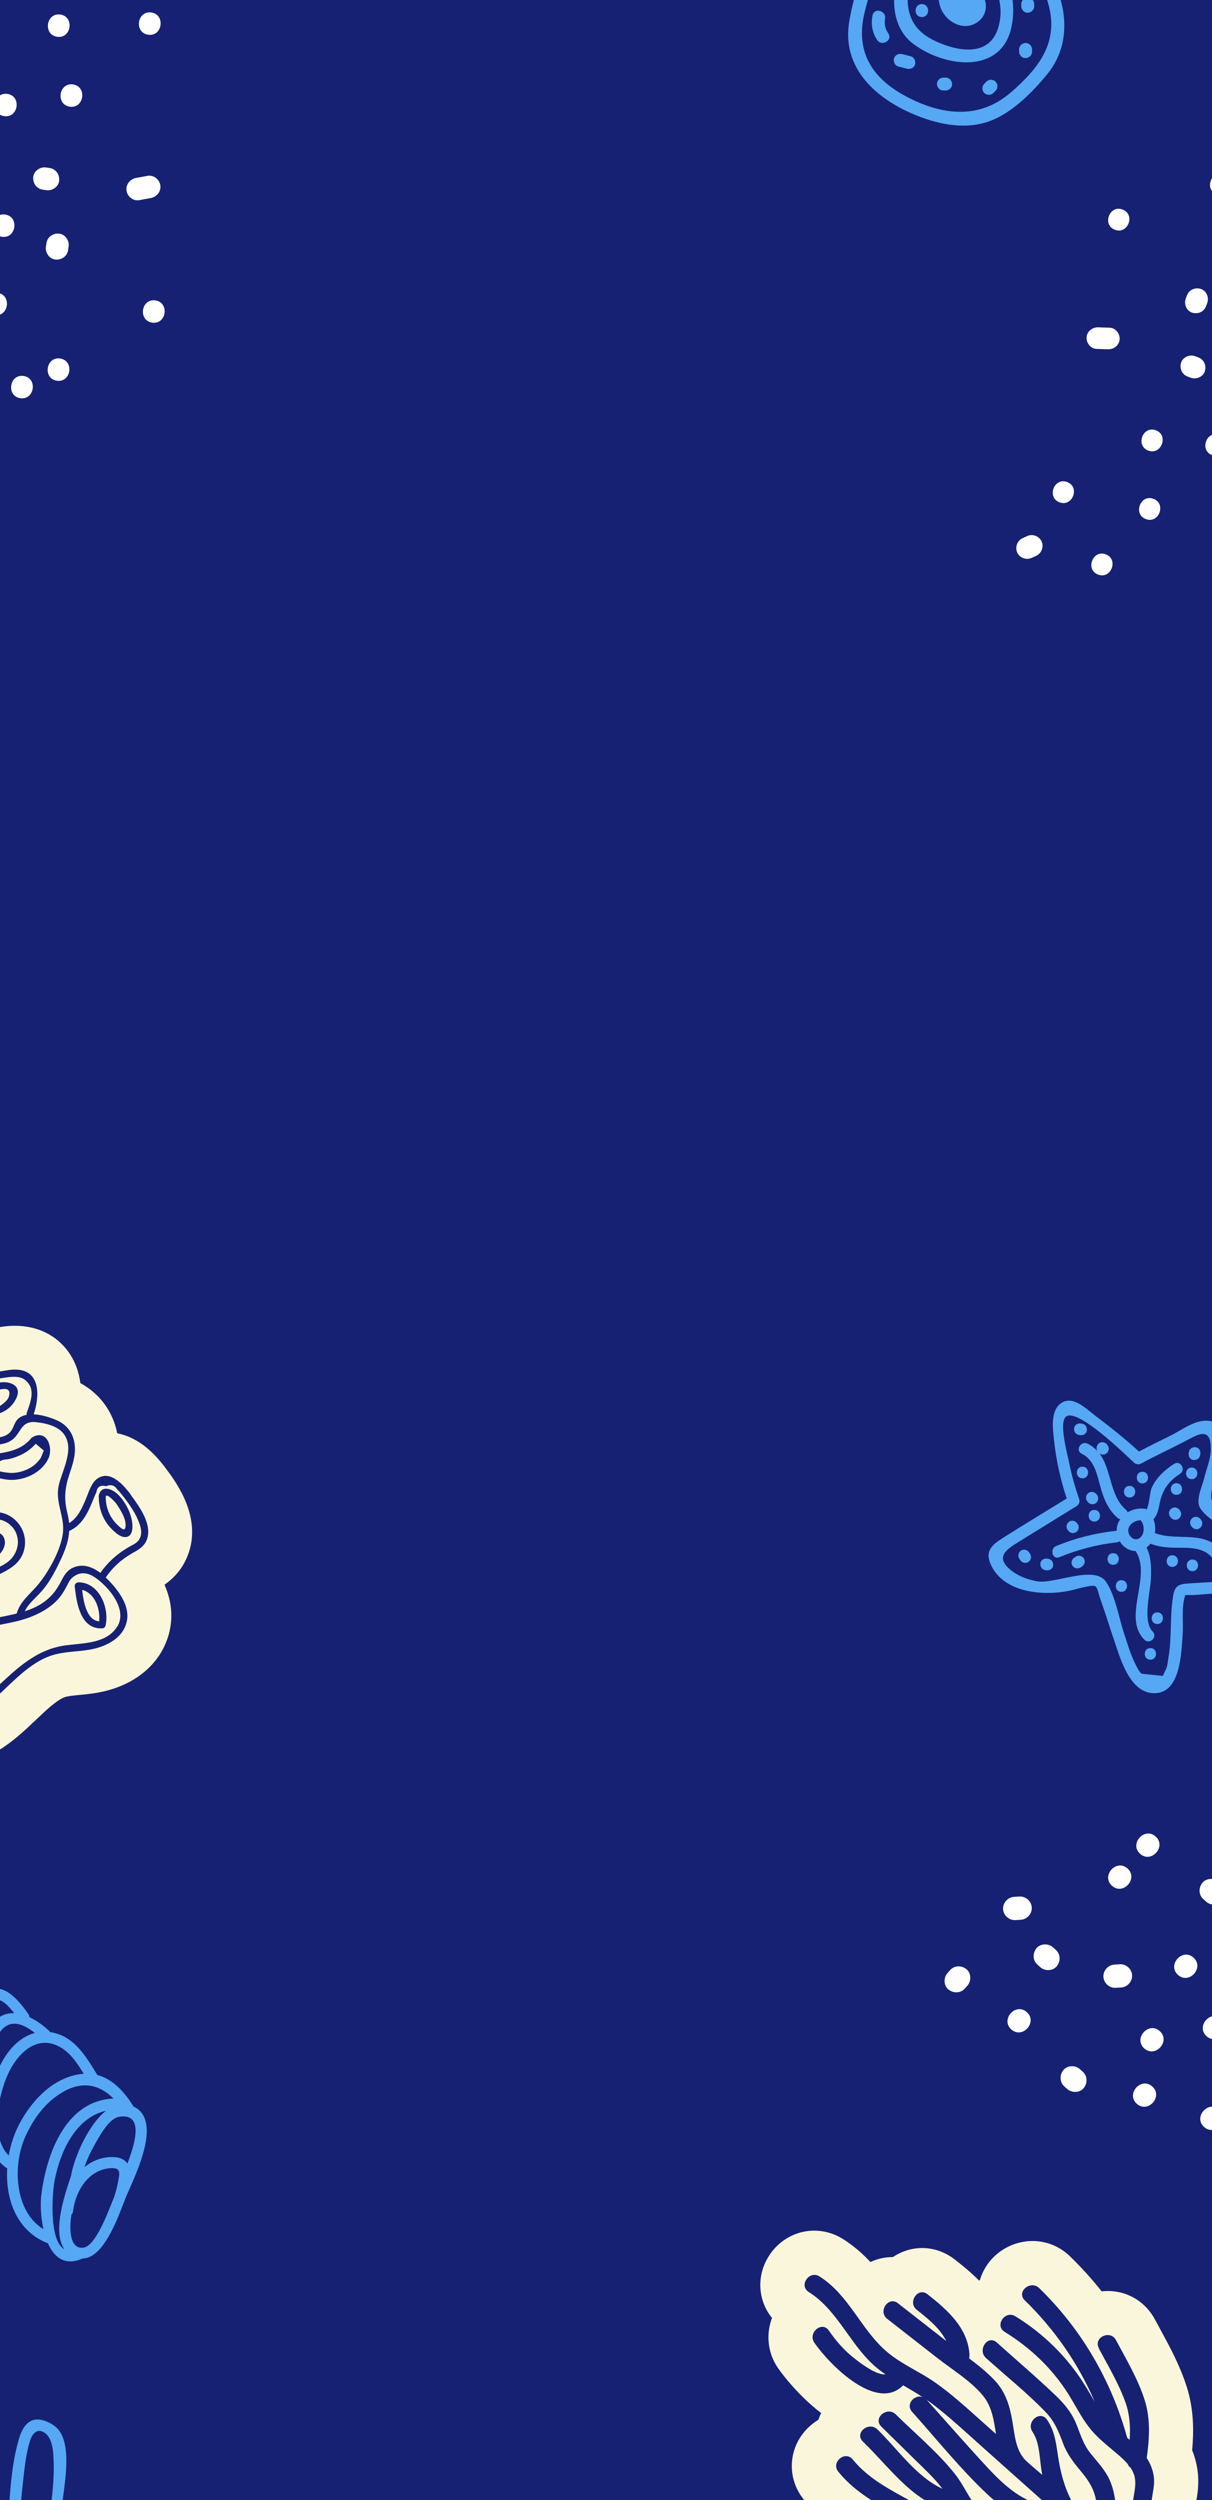 <?xml version="1.0" encoding="UTF-8"?>
<svg id="Layer_1" data-name="Layer 1" xmlns="http://www.w3.org/2000/svg" viewBox="0 0 320 660">
  <defs>
    <style>
      .cls-1 {
        fill: #162173;
      }

      .cls-2 {
        fill: #56a8f4;
      }

      .cls-3 {
        fill: #faf6db;
      }

      .cls-4 {
        fill: #fff;
      }
    </style>
  </defs>
  <rect class="cls-1" x="-248" y="-19" width="818" height="695"/>
  <g>
    <path class="cls-4" d="M318.42,80.85l.33-.89c.52-1.4-.21-3.21-1.68-3.68-1.48-.48-3.12.18-3.68,1.68l-.33.89c-.52,1.4.21,3.21,1.68,3.68,1.48.48,3.12-.18,3.68-1.68h0Z"/>
    <path class="cls-4" d="M320.04,120.15c3.45,1.29,5.46-4.07,2-5.36s-5.46,4.07-2,5.36h0Z"/>
    <path class="cls-4" d="M313.53,99.39l.89.33c1.4.52,3.21-.21,3.68-1.68.48-1.48-.18-3.12-1.68-3.68l-.89-.33c-1.4-.52-3.21.21-3.68,1.68-.48,1.48.18,3.12,1.68,3.68h0Z"/>
    <path class="cls-4" d="M321.28,51.36c3.45,1.29,5.46-4.07,2-5.36s-5.46,4.07-2,5.36h0Z"/>
    <path class="cls-4" d="M294.38,60.67c3.45,1.29,5.46-4.07,2-5.36-3.45-1.29-5.46,4.07-2,5.36h0Z"/>
    <path class="cls-4" d="M289.49,92.11l3.02.1c1.54.05,2.96-1,3.1-2.6.13-1.48-1.05-3.05-2.6-3.1-1.01-.03-2.01-.07-3.02-.1-1.54-.05-2.96,1-3.1,2.6-.13,1.48,1.05,3.05,2.6,3.1h0Z"/>
    <path class="cls-4" d="M303.18,118.95c3.45,1.29,5.46-4.07,2-5.36s-5.46,4.07-2,5.36h0Z"/>
    <path class="cls-4" d="M279.75,132.61c3.45,1.29,5.46-4.07,2-5.36-3.45-1.29-5.46,4.07-2,5.36h0Z"/>
    <path class="cls-4" d="M272.36,147.28c.41-.19.82-.37,1.23-.56,1.41-.64,2.06-2.39,1.42-3.79-.64-1.41-2.38-2.06-3.79-1.42l-1.23.56c-1.41.64-2.06,2.39-1.42,3.79.64,1.41,2.38,2.06,3.79,1.42h0Z"/>
    <path class="cls-4" d="M289.94,151.69c3.45,1.29,5.46-4.07,2-5.36-3.45-1.29-5.46,4.07-2,5.36h0Z"/>
    <path class="cls-4" d="M302.54,137.04c3.45,1.29,5.46-4.07,2-5.36-3.45-1.29-5.46,4.07-2,5.36h0Z"/>
  </g>
  <g>
    <g>
      <path class="cls-3" d="M290.11,619.94c2.5,4.69,5.31,9.35,7.08,14.38,1.12,3.17,1.29,6.47,1.07,9.78-.21-.18-.43-.36-.65-.55-4.12-15-12.05-28.66-23.23-39.52-2.29-2.22-6.13.98-3.82,3.22,7.89,7.67,14.17,16.75,18.47,26.77-.93-1.54-1.81-3.12-2.77-4.65-4.61-7.3-10.82-13.37-18.17-17.9-2.73-1.68-5.57,2.43-2.83,4.12,6.75,4.15,12.56,9.65,16.79,16.39,1.85,2.95,3.4,6.1,5.54,8.86,1.92,2.48,4.39,4.43,6.77,6.44,1.12.95,2.37,1.99,3.39,3.19.14.42.41.75.75.99.53.8.94,1.66,1.12,2.61.59,3.09-1.07,6.14-.43,9.31.65,3.21,2.46,5.36,1.27,8.72-.7,1.97-1.83,3.76-3.12,5.42-3.09-4-2.36-10.21-2.67-14.98-.17-2.68-.58-5.38-1.69-7.85-1.21-2.69-3.25-4.79-5.08-7.06-2.03-2.52-2.69-5.31-3.94-8.22-1.18-2.73-3.11-4.99-5.24-7.03-5.04-4.81-10.37-9.35-15.55-14-2.39-2.14-5.19,2-2.83,4.12,5.21,4.68,10.79,9.15,15.66,14.18,2.43,2.51,3.48,5.11,4.67,8.32,1.06,2.86,2.8,5.1,4.74,7.41,1.99,2.37,3.48,4.67,4,7.78.49,2.9.37,5.84.52,8.76.19,3.74.9,7.42,2.77,10.48-2.56-1.27-4.04-4.93-4.8-7.55-1.06-3.62-1.93-7.17-4.13-10.21-2.29-3.7-3.5-7.81-4.23-12.08-.66-3.87-.81-7.5-3.1-10.82-1.83-2.65-5.63.6-3.82,3.22,2.08,3.02,1.8,7.8,2.57,11.35-1.17-.99-2.34-1.98-3.46-2.98-.31-.27-.62-.55-.92-.82-2.69-2.75-2.9-6.78-3.52-10.39-.68-3.96-1.74-7.59-4.53-10.61-2.04-2.2-4.46-4.13-6.91-5.98.1-.3.14-.63.12-1-.45-7.07-5.88-11.81-11.08-15.91-2.53-1.99-5.35,2.14-2.83,4.12,3.03,2.39,6.12,4.89,7.78,8.23-4.25-3.32-8.5-6.64-12.76-9.97-2.53-1.98-5.35,2.15-2.83,4.12,4.43,3.46,8.86,6.92,13.29,10.38,3.98,3.11,8.89,6.05,12.07,10,2.3,2.85,2.8,6.44,3.36,10.02-1.23-1.1-2.46-2.19-3.69-3.29-3.98-3.55-7.93-7.18-12.3-10.26-4.1-2.89-8.9-4.85-12.75-8.1-6.92-5.85-9.99-14.99-17.86-19.95-2.71-1.71-5.56,2.4-2.83,4.12,8.06,5.07,11.23,14.93,18.77,20.66.48.37.98.72,1.48,1.06-2.45.31-6.8-3.11-8.17-4.18-2.67-2.07-4.87-4.59-6.78-7.37-1.82-2.65-5.63.59-3.82,3.22,3.85,5.61,16.39,18.44,23.44,11.23,1.71,1,3.42,1.99,5.08,3.07-2.1-.67-4.53,1.92-2.72,3.94,6.5,7.24,12.71,15.02,19.8,21.69,5.51,5.18,12.33,8.95,20.04,8.05.68,1.19,1.25,2.49,1.67,3.96.93,3.23,1.69,6.5,3.54,9.25-2.41-1.63-4.55-4.12-5.97-5.71-2.11-2.37-4.32-4.7-7.14-6.21-2.57-1.37-5.39-1.87-8.19-2.55-3-.74-5.57-1.76-7.46-4.33-1.8-2.46-3.02-5.28-4.92-7.68-4.55-5.74-10.46-10.66-15.68-15.8-2.28-2.24-6.11.97-3.82,3.22,3.04,2.99,6.08,5.98,9.12,8.97,2.42,2.38,4.97,4.71,7.01,7.44-6.97-3.21-11.81-10.49-17.18-15.68-2.3-2.21-6.13.99-3.82,3.22,7.64,7.37,13.83,16.97,25.02,18.82.82,1.2,1.75,2.34,2.9,3.3,2.63,2.18,5.91,2.93,9.15,3.68,3.91.91,6.88,2.22,9.7,5.16.49.51.96,1.03,1.42,1.56-1.59-.13-3.23-.11-4.9-.04-6.49.27-10.98-2.1-15.88-6.19-4.63-3.87-9.09-7.43-14.4-10.37-5.67-3.14-11.51-6.06-15.67-11.17-2.03-2.5-5.85.73-3.82,3.22,3.82,4.7,8.87,7.79,14.11,10.67,5.53,3.04,10.51,6.27,15.31,10.37,4.07,3.48,8.38,6.99,13.75,8.1,4.21.88,10.18-.91,14.29.96-1.63.46-2.87,1.49-4.44,2.35-5.74,3.13-13.4-.58-18.36-3.69-6.24-3.91-11.67-8.95-18.17-12.46-2.8-1.51-5.66,2.59-2.83,4.12,7.12,3.85,12.97,9.56,19.99,13.55,5.58,3.17,12.8,5.94,19.25,3.96,2.14-.66,3.93-2.74,6.07-3.11,1.65-.28,3.69.5,5.31.75,4.85.74,9.23-.4,12.6-4.09.17-.19.3-.39.41-.6.2-.12.38-.26.55-.44.15-.11.29-.24.42-.39,3.95-4.48,7.86-10.58,5.76-16.75-.73-2.14-1.54-3.72-1.25-6.05.23-1.82.72-3.56.58-5.42-.15-2-.87-3.82-1.92-5.46.7-5.03,1.03-10.23-.5-15.14-1.76-5.64-4.86-10.79-7.62-15.98-1.51-2.83-6.03-.71-4.52,2.13ZM261.07,651.77c-5.57-5.98-10.94-12.16-16.4-18.24.47.32.93.65,1.39.99,4.61,3.5,8.85,7.48,13.17,11.33,4.3,3.84,8.6,7.68,12.9,11.51,1.62,1.45,3.19,2.79,4.61,4.19-6.25-.65-11.46-5.26-15.67-9.79Z"/>
      <path class="cls-3" d="M311.93,685.77c-1.14,1.66-2.36,3.19-3.57,4.56-.36.41-.75.8-1.16,1.17-.11.13-.23.27-.35.4-5.82,6.38-13.99,9.14-23,7.77-.51-.08-.99-.17-1.44-.27-1.21.76-2.8,1.64-4.76,2.25-8.49,2.61-18.06.93-28.45-4.97-4-2.27-7.44-4.84-10.78-7.33-3.11-2.32-6.04-4.5-8.99-6.1-4.43-2.39-7.15-6.76-7.29-11.68-.02-.88.04-1.76.18-2.62-3.51-2.38-6.99-5.27-10.05-9.03-5-6.15-4.07-14.92,2.12-19.95.55-.44,1.11-.84,1.69-1.19.2-.6.44-1.19.72-1.76-6.7-5.13-11.12-11.48-11.41-11.91-2.75-4.01-3.17-8.95-1.56-13.2-3.68-4.53-4.2-10.98-.87-16.28,4.27-6.8,12.89-8.78,19.63-4.54,2.84,1.79,5.2,3.88,7.22,6.06,1.87-.88,3.89-1.32,5.93-1.31.82-.55,1.7-1.02,2.64-1.4,4.62-1.85,9.74-1.08,13.72,2.05,1.79,1.41,4.11,3.23,6.41,5.56.07-.05.14-.1.21-.15,1.37-4.68,5.14-8.39,9.95-9.75,4.97-1.41,10.15-.1,13.86,3.51,2.98,2.89,5.76,5.98,8.34,9.22.68-.07,1.36-.1,2.06-.08,5.1.17,9.59,2.98,12.01,7.52.48.9.97,1.8,1.46,2.7,2.44,4.48,5.21,9.57,7,15.29,1.81,5.81,1.82,11.59,1.36,16.51.87,2.17,1.39,4.41,1.56,6.71.2,2.72-.18,4.97-.46,6.62-.02.09-.03.19-.05.28.04.12.09.25.13.36.15.42.31.85.46,1.3,3.07,9.03-.13,17.34-4.49,23.68ZM300.42,614.44s0,0,0,0c0,0,0,0,0,0Z"/>
    </g>
    <path class="cls-1" d="M290.11,619.94c2.5,4.69,5.31,9.35,7.08,14.38,1.12,3.17,1.29,6.47,1.07,9.78-.21-.18-.43-.36-.65-.55-4.12-15-12.05-28.66-23.23-39.52-2.29-2.22-6.13.98-3.82,3.22,7.89,7.67,14.17,16.75,18.47,26.77-.93-1.54-1.81-3.12-2.77-4.65-4.61-7.3-10.82-13.37-18.17-17.9-2.73-1.68-5.57,2.43-2.83,4.12,6.75,4.15,12.56,9.65,16.79,16.39,1.85,2.95,3.4,6.1,5.54,8.86,1.92,2.48,4.39,4.43,6.77,6.44,1.12.95,2.37,1.99,3.39,3.19.14.42.41.75.75.99.53.8.94,1.66,1.12,2.61.59,3.09-1.07,6.14-.43,9.31.65,3.21,2.46,5.36,1.27,8.72-.7,1.97-1.83,3.76-3.12,5.42-3.09-4-2.36-10.21-2.67-14.98-.17-2.68-.58-5.38-1.69-7.85-1.21-2.69-3.25-4.79-5.08-7.06-2.03-2.52-2.69-5.31-3.94-8.22-1.18-2.73-3.11-4.99-5.24-7.03-5.04-4.81-10.37-9.35-15.55-14-2.39-2.14-5.19,2-2.83,4.12,5.21,4.68,10.79,9.15,15.66,14.18,2.43,2.51,3.48,5.11,4.67,8.32,1.06,2.86,2.8,5.1,4.74,7.41,1.99,2.37,3.48,4.67,4,7.78.49,2.9.37,5.84.52,8.76.19,3.74.9,7.42,2.77,10.48-2.56-1.27-4.04-4.93-4.8-7.55-1.06-3.62-1.93-7.17-4.13-10.21-2.29-3.7-3.5-7.81-4.23-12.08-.66-3.87-.81-7.5-3.1-10.82-1.83-2.65-5.63.6-3.82,3.22,2.08,3.02,1.8,7.8,2.57,11.35-1.17-.99-2.34-1.98-3.46-2.98-.31-.27-.62-.55-.92-.82-2.69-2.75-2.9-6.78-3.52-10.39-.68-3.96-1.74-7.59-4.53-10.61-2.04-2.2-4.46-4.13-6.91-5.98.1-.3.14-.63.12-1-.45-7.07-5.88-11.81-11.08-15.91-2.53-1.99-5.35,2.14-2.83,4.12,3.03,2.39,6.12,4.89,7.78,8.23-4.25-3.32-8.5-6.64-12.76-9.97-2.53-1.98-5.35,2.15-2.83,4.12,4.43,3.46,8.86,6.92,13.29,10.38,3.98,3.11,8.89,6.05,12.07,10,2.3,2.85,2.8,6.44,3.36,10.02-1.23-1.1-2.46-2.19-3.69-3.29-3.98-3.55-7.93-7.18-12.3-10.26-4.1-2.89-8.9-4.85-12.75-8.1-6.92-5.85-9.99-14.99-17.86-19.95-2.71-1.71-5.56,2.4-2.83,4.12,8.06,5.07,11.23,14.93,18.77,20.66.48.37.98.72,1.48,1.06-2.45.31-6.8-3.11-8.17-4.18-2.67-2.07-4.87-4.59-6.78-7.37-1.82-2.65-5.63.59-3.82,3.22,3.85,5.61,16.39,18.44,23.44,11.23,1.71,1,3.42,1.99,5.08,3.07-2.1-.67-4.53,1.92-2.72,3.94,6.5,7.24,12.71,15.02,19.8,21.69,5.51,5.18,12.33,8.95,20.04,8.05.68,1.19,1.25,2.49,1.67,3.96.93,3.23,1.69,6.5,3.54,9.25-2.41-1.63-4.55-4.12-5.97-5.71-2.11-2.37-4.32-4.7-7.14-6.21-2.57-1.37-5.39-1.87-8.19-2.55-3-.74-5.57-1.76-7.46-4.33-1.8-2.46-3.02-5.28-4.92-7.68-4.55-5.74-10.46-10.66-15.68-15.8-2.28-2.24-6.11.97-3.82,3.22,3.04,2.99,6.08,5.98,9.12,8.97,2.42,2.38,4.97,4.71,7.01,7.44-6.97-3.21-11.81-10.49-17.18-15.68-2.3-2.21-6.13.99-3.82,3.22,7.64,7.37,13.83,16.97,25.02,18.82.82,1.2,1.75,2.34,2.9,3.3,2.63,2.18,5.91,2.93,9.15,3.68,3.91.91,6.88,2.22,9.7,5.16.49.51.96,1.03,1.42,1.56-1.59-.13-3.23-.11-4.9-.04-6.49.27-10.98-2.1-15.88-6.19-4.63-3.87-9.09-7.43-14.4-10.37-5.67-3.14-11.51-6.06-15.67-11.17-2.03-2.5-5.85.73-3.82,3.22,3.82,4.7,8.87,7.79,14.11,10.67,5.53,3.04,10.51,6.27,15.31,10.37,4.07,3.48,8.38,6.99,13.75,8.1,4.21.88,10.18-.91,14.29.96-1.63.46-2.87,1.49-4.44,2.35-5.74,3.13-13.4-.58-18.36-3.69-6.24-3.91-11.67-8.95-18.17-12.46-2.8-1.51-5.66,2.59-2.83,4.12,7.12,3.85,12.97,9.56,19.99,13.55,5.58,3.17,12.8,5.94,19.25,3.96,2.14-.66,3.93-2.74,6.07-3.11,1.65-.28,3.69.5,5.31.75,4.85.74,9.23-.4,12.6-4.09.17-.19.3-.39.41-.6.2-.12.38-.26.55-.44.15-.11.29-.24.42-.39,3.95-4.48,7.86-10.58,5.76-16.75-.73-2.14-1.54-3.72-1.25-6.05.23-1.82.72-3.56.58-5.42-.15-2-.87-3.82-1.92-5.46.7-5.03,1.03-10.23-.5-15.14-1.76-5.64-4.86-10.79-7.62-15.98-1.51-2.83-6.03-.71-4.52,2.13ZM261.07,651.77c-5.57-5.98-10.94-12.16-16.4-18.24.47.32.93.65,1.39.99,4.61,3.5,8.85,7.48,13.17,11.33,4.3,3.84,8.6,7.68,12.9,11.51,1.62,1.45,3.19,2.79,4.61,4.19-6.25-.65-11.46-5.26-15.67-9.79Z"/>
  </g>
  <g>
    <path class="cls-2" d="M330.41,405.26c-2.78-2.23-10.16-6.22-10.58-9.71-.31-2.64,1.55-6.53,2.17-9.15.52-2.21,1.5-4.77,1.23-7.1-.4-3.45-3.25-4.8-6.46-4.06-2.71.62-5.34,2.56-7.79,3.78-2.76,1.38-5.53,2.71-8.26,4.16-3.79-3.46-7.8-6.63-11.89-9.73-2.3-1.75-5.75-5.24-8.81-2.93-2.74,2.07-2.03,6.67-1.74,9.53.54,5.31,1.7,10.48,3.36,15.54-5.41,3.33-10.86,6.62-16.23,10.01-2.85,1.8-5.48,3.39-3.96,7.09,3.19,7.74,13.65,8.65,20.61,7.31,1.61-.31,6.22-1.79,7.13-1.25.61.36.95,2.32,1.2,3,1.38,3.83,2.56,7.73,3.87,11.58,1.66,4.89,4.25,14.11,10.98,13.64,6.51-.46,6.65-10.78,7.01-15.4.24-3.08-.36-7.23.6-10.16.05-.14.08-.24.1-.32.37-.04.83-.03,1.04-.02,1.69.06,3.46-.2,5.15-.31,4.65-.29,15.67.02,18.7-4.35,2.84-4.09-4.99-9.21-7.43-11.16ZM332.61,415.75c-5.69,1.88-11.93,1.78-17.85,2.2-2.67.19-4.38.06-4.93,2.89-1.05,5.45-.36,11.23-1.33,16.74-.16.92-.25,2.45-.77,3.28-.24.52-.47,1.04-.71,1.56-1.85-.19-3.71-.38-5.56-.57-.73-.45-1.3-1.81-1.77-2.72-1.22-2.41-1.98-5.14-2.84-7.7-1.43-4.26-2.29-10.06-4.81-13.83-3.07-4.58-13.63.67-18.24-.16-2.52-.46-5.11-1.41-7.08-3.08-3.77-3.19-1.39-5.1,1.97-7.17,5.19-3.2,10.38-6.4,15.56-9.6.55-.34.93-1.09.71-1.74-1.1-3.22-2.04-6.47-2.7-9.81-.42-2.13-2.6-9.91-1-11.87,2.61-3.2,15.92,9.88,18.15,11.95.27.26.57.38.87.42.31.06.64.01.99-.18,3.8-2.07,7.74-3.86,11.58-5.87,3.24-1.69,6.99-4.27,6.84,2.34-.05,2.36-1.19,5.02-1.73,7.32-.52,2.19-2.35,5.78-1.12,7.9,1.4,2.41,5.13,4.45,7.28,6.14,2.64,2.07,5.34,4.08,7.82,6.33,2.37,2.15,4.77,3.87.67,5.22Z"/>
    <path class="cls-2" d="M304.93,404.7c.19-1.21.05-2.48-.38-3.64.93-1,1.29-2.4,1.57-3.9.66-3.58,2.27-6.09,5.43-8.07,1.67-1.05.13-3.71-1.55-2.65-2.45,1.54-4.71,3.66-5.93,6.33-.46,1.01-.59,4.25-1.32,5.7-.22-.13-.46-.19-.69-.19-.03,0-.06-.01-.09-.02-1.48-.15-3,.22-4.26.98-.06-.25-.2-.49-.46-.71-4.35-3.76-3.72-10.62-7.02-14.9.49.4,1.17.5,1.75.16.69-.4,1-1.4.55-2.1-.05-.07-.09-.14-.14-.21-.45-.7-1.36-.98-2.1-.55-.69.4-1,1.4-.55,2.1.03.05.06.1.1.15-.72-.81-1.58-1.53-2.7-2.07-1.77-.86-3.33,1.79-1.55,2.65,3.55,1.73,4.09,5.81,5.09,9.25.86,2.95,2.03,5.65,4.4,7.7.21.19.44.29.68.35-.2.29-.37.59-.51.92-.3.69-.43,1.4-.42,2.12-5.53.6-10.81,1.9-15.96,4.02-1.8.74-1.01,3.72.82,2.96,4.88-2.01,9.91-3.34,15.16-3.91.31-.03.56-.14.77-.3.51.86,1.25,1.59,2.17,2.07.67.35,1.36.51,2.04.52,4.43,6.71-3.67,17.41,2.33,23.41,1.4,1.4,3.57-.77,2.17-2.17-2.72-2.71-.6-10.44-.46-13.99.12-2.97.08-5.69-1.16-8.2.38-.28.73-.61,1.03-.99,2.02.77,4.09,1.02,6.33,1.05,3.54.06,7.96-.34,10.21,3.03,1.09,1.64,3.75.1,2.65-1.55-4.32-6.48-11.95-3.01-18-5.34ZM298.29,402.78c.68-.98,1.77-1.41,2.9-1.46.09.22.21.41.38.56.37.79.48,1.72.3,2.59-.17.81-.73,1.56-1.44,1.81-.04,0-.08.02-.12.03-.41.11-.87.06-1.33-.25-1.09-.74-1.44-2.2-.68-3.29Z"/>
    <path class="cls-2" d="M271.73,409.85c-.45-.7-1.36-.98-2.1-.55-.69.4-1,1.4-.55,2.1.09.14.19.29.28.43.45.7,1.36.98,2.1.55.69-.4,1-1.4.55-2.1-.09-.14-.19-.29-.28-.43Z"/>
    <path class="cls-2" d="M276.96,411.56c-.12-.03-.24-.05-.35-.08-.78-.17-1.7.23-1.89,1.07-.18.77.23,1.71,1.07,1.89.12.03.24.05.35.08.78.17,1.7-.23,1.89-1.07.18-.77-.23-1.71-1.07-1.89Z"/>
    <path class="cls-2" d="M284.1,410.9c-.14.09-.29.19-.43.28-.7.45-.98,1.36-.55,2.1.4.69,1.4,1,2.1.55.14-.09.29-.19.43-.28.7-.45.98-1.36.55-2.1-.4-.69-1.4-1-2.1-.55Z"/>
    <path class="cls-2" d="M309.52,410.57c-1.98,0-1.98,3.07,0,3.07s1.98-3.07,0-3.07Z"/>
    <path class="cls-2" d="M314.83,411.7c-1.98,0-1.98,3.07,0,3.07s1.98-3.07,0-3.07Z"/>
    <path class="cls-2" d="M311.5,398.7c-.45-.7-1.36-.98-2.1-.55-.69.4-1,1.4-.55,2.1l.14.21c.45.7,1.36.98,2.1.55.69-.4,1-1.4.55-2.1-.05-.07-.09-.14-.14-.21Z"/>
    <path class="cls-2" d="M310.61,391.55c-1.98,0-1.98,3.07,0,3.07s1.98-3.07,0-3.07Z"/>
    <path class="cls-2" d="M301.63,391.6c1.98,0,1.98-3.07,0-3.07s-1.98,3.07,0,3.07Z"/>
    <path class="cls-2" d="M298.24,395.32c1.98,0,1.98-3.07,0-3.07s-1.98,3.07,0,3.07Z"/>
    <path class="cls-2" d="M289.6,394.59c-.45-.7-1.36-.98-2.1-.55-.69.4-1,1.4-.55,2.1.05.07.09.14.14.21.45.7,1.36.98,2.1.55.69-.4,1-1.4.55-2.1l-.14-.21Z"/>
    <path class="cls-2" d="M288.93,401.67c1.98,0,1.98-3.07,0-3.07s-1.98,3.07,0,3.07Z"/>
    <path class="cls-2" d="M281.95,403.96c.45.7,1.36.98,2.1.55.69-.4,1-1.4.55-2.1-.05-.07-.09-.14-.14-.21-.45-.7-1.36-.98-2.1-.55-.69.4-1,1.4-.55,2.1l.14.21Z"/>
    <path class="cls-2" d="M293.9,410.02c-1.98,0-1.98,3.07,0,3.07s1.98-3.07,0-3.07Z"/>
    <path class="cls-2" d="M296.08,417.15c-1.98,0-1.98,3.07,0,3.07s1.98-3.07,0-3.07Z"/>
    <path class="cls-2" d="M314.93,385.39c.77.18,1.71-.23,1.89-1.07.03-.12.05-.24.08-.35.17-.78-.23-1.7-1.07-1.89-.77-.18-1.71.23-1.89,1.07-.03.12-.05.24-.08.35-.17.78.23,1.7,1.07,1.89Z"/>
    <path class="cls-2" d="M303.74,435.07c-1.98,0-1.98,3.07,0,3.07s1.98-3.07,0-3.07Z"/>
    <path class="cls-2" d="M285.04,378.84c.78.17,1.7-.23,1.89-1.07.18-.77-.23-1.71-1.07-1.89-.12-.03-.24-.05-.35-.08-.78-.17-1.7.23-1.89,1.07-.18.77.23,1.71,1.07,1.89.12.03.24.05.35.08Z"/>
    <path class="cls-2" d="M305.56,425.65c-1.98,0-1.98,3.07,0,3.07s1.98-3.07,0-3.07Z"/>
    <path class="cls-2" d="M314.64,390.48c1.98,0,1.98-3.07,0-3.07s-1.98,3.07,0,3.07Z"/>
    <path class="cls-2" d="M285.8,387.19c-1.98,0-1.98,3.07,0,3.07s1.98-3.07,0-3.07Z"/>
    <path class="cls-2" d="M314.98,400.63c-.69.4-1,1.4-.55,2.1.05.07.09.14.14.21.45.7,1.36.98,2.1.55.69-.4,1-1.4.55-2.1-.05-.07-.09-.14-.14-.21-.45-.7-1.36-.98-2.1-.55Z"/>
  </g>
  <g>
    <path class="cls-2" d="M272.82-13.27c-7.23-8.41-20.23-10.54-29-3.48-4.26.62-8.85,2.1-12.12,4.94-4.57,3.98-6.42,11.54-7.44,17.25-2.25,12.66,7.3,20.98,18.2,25.23,5.99,2.33,12.81,3.58,19,1.25,5.84-2.21,11.03-7.49,14.94-12.21,8.32-10.06,4.3-23.81-3.58-32.98ZM266.86,24.42c-8.43,7.31-18.49,5.94-27.75.97-9.26-4.97-13.42-12.18-10.72-22.57.99-3.83,2.06-8.35,4.8-11.35,1.66-1.81,4.15-3.07,6.71-3.88-4.66,7.13-5.98,18.59,1.25,24.01,8.45,6.33,23.65,8.13,26-4.97.91-5.09.26-10.74-3.7-14.38-2.43-2.23-8.68-5.85-12.06-3.86-3.77,2.22-4.47,10.42-2.91,14,1.65,3.8,6.58,6.13,10.09,3.07,2.95-2.57,2-7.58-1.87-8.72-2.55-.75-4.48.46-5.48,2.34-.29-1.09-.19-2.28.34-3.57.11-1.24.67-2.2,1.67-2.91.62-1.33,1.52-1.55,2.72-.68,1.47.48,2.85,1.15,4.13,2.01,4.08,3.03,4.93,9.11,3.35,13.78-2.52,7.47-10.9,5.75-16.43,3.16-5.12-2.39-7.45-5.96-7.37-11.64.14-9.52,7.78-17.05,17.34-16.87,10.06.18,17.11,9.45,19.74,18.4,3.03,10.33-2.39,17.19-9.84,23.66Z"/>
    <path class="cls-2" d="M233.67,4.97c.42-2.15-2.87-3.07-3.3-.91-.45,2.27-.09,4.55,1.21,6.49,1.22,1.82,4.19.11,2.96-1.73-.78-1.16-1.14-2.47-.87-3.85Z"/>
    <path class="cls-2" d="M240.42,14.84c-.76-.19-1.52-.38-2.28-.57-.87-.22-1.9.28-2.11,1.2-.2.89.27,1.87,1.2,2.11.76.19,1.52.38,2.28.57.87.22,1.9-.28,2.11-1.2.2-.89-.27-1.87-1.2-2.11Z"/>
    <path class="cls-2" d="M249.67,20.48h-.57c-.9,0-1.75.79-1.71,1.71.04.93.75,1.71,1.71,1.71h.57c.9,0,1.75-.79,1.71-1.71-.04-.93-.75-1.71-1.71-1.71Z"/>
    <path class="cls-2" d="M260.44,21.55c-.19.19-.38.38-.57.57-.65.65-.65,1.77,0,2.42.66.66,1.77.66,2.42,0,.19-.19.38-.38.57-.57.65-.65.65-1.77,0-2.42-.66-.66-1.77-.66-2.42,0Z"/>
    <path class="cls-2" d="M270.78,11.35c-.93.04-1.71.75-1.71,1.71v.57c0,.9.79,1.75,1.71,1.71.93-.04,1.71-.75,1.71-1.71v-.57c0-.9-.79-1.75-1.71-1.71Z"/>
    <path class="cls-2" d="M271.35-.63c-.93.04-1.71.75-1.71,1.71v.57c0,.9.79,1.75,1.71,1.71.93-.04,1.71-.75,1.71-1.71v-.57c0-.9-.79-1.75-1.71-1.71Z"/>
    <path class="cls-2" d="M243.39,1.08c-2.2,0-2.21,3.42,0,3.42s2.21-3.42,0-3.42Z"/>
  </g>
  <path class="cls-2" d="M14.03,640.15c-4.55-2.86-7.54-1.36-9,3.58-2.54,8.54-2.49,18.13-3.23,26.93-.85,10.21-2.12,20.05-6.9,29.24-3.2,6.15-8.31,14.31-15.47,16.5.66-3.69,3.41-6.49,5.05-9.88,1.73-3.6,2.19-7.58,2.77-11.48,1.42-9.58,2.81-19.18,3.66-28.83.89-10.1,1.22-20.27.34-30.38-.45-5.22-.25-14.43-6.27-16.72-5.13-1.96-10.03,2.24-11.71,6.79-3,8.09-1.36,18.67-.96,27.07.94,19.46,2.52,39.27-6.47,57.24-1.89,1.4-3.69-4.72-3.61-4.18-.04-.31.12-.78.1-1.07-.18-2.13-.07-4.39-.15-6.54-.15-4.56-.3-9.11-.45-13.67-.3-9.11-.6-18.23-.9-27.34-.3-9.11-.6-18.23-.9-27.34-.23-7.06.12-14.66-2.41-21.38-1.45-3.87-3.56-4.95-7.63-3.74-4.54,1.35-5.98,3.61-5.75,8.15.92,17.69,3.81,35.28,3.49,53.04-.23,12.66-3.06,26.51,1.31,38.57-11.01-11.88-13.33-29.35-15.66-45.03-1.68-11.26-3.35-22.51-5.03-33.77-.81-5.47-1.63-10.94-2.44-16.4-.62-4.13-1.1-8.42-2.86-12.25-2.36-5.12-7.78-9.47-13.75-7.96-6.86,1.73-7.03,9.35-5.35,14.91,2.83,9.36,7.18,18.26,10.03,27.65,3.04,10.02,5.44,20.24,7.16,30.57,2.71,16.19,1.06,37.79,12.94,50.74-18.02-2.41-21.6-28.02-25.23-42.49-3.8-15.16-8.58-31.18-18.67-43.51-2.29-2.8-6.4-3.3-7.7.89-1.06,3.42,0,8.29.57,11.75.87,5.29,2.38,10.45,3.8,15.61,4.49,16.35,7.59,34.43,15.8,49.46,3.85,7.04,9.3,13.15,16.58,16.72,8.35,4.1,17.78,4.89,26.92,5.58,8.93,2.03,18.09,1.02,27.06,2.7,7.02,1.32,13.43,1.33,19.78-2.36,13.88-8.07,17.92-24.23,19.77-39.04,1.2-9.65,2.81-19.26,3.95-28.92.59-5.05,2.68-16.08-2.56-19.38ZM11.19,675.92c-2.04,15.37-2.26,32.85-14,44.53-7.01,6.98-14.73,8.2-24.16,6.41-8.74-1.66-17.67-.56-26.38-2.57-.12-.03-.23-.04-.34-.04-.02,0-.04,0-.06,0-8.4-.63-17.17-1.26-24.93-4.84-6.97-3.21-12.17-8.78-15.91-15.39-7.63-13.5-10.5-29.92-14.57-44.73-1.18-4.3-2.42-8.58-3.5-12.91-1.11-4.43-2.83-9.81-2.22-14.4.14-1.07-.57-4.19,2.1-3.64.37.08,1.09,1.43,1.32,1.78.65.96,1.21,1.97,1.84,2.93,2.08,3.14,4.12,6.25,5.81,9.63,7.03,14.01,9.61,29.66,13.68,44.65,3.67,13.53,11.54,29.67,27.97,28.93.6-.03,1-.34,1.22-.75.3-.41.37-.94.06-1.4-.13-.31-.36-.56-.7-.69-12.19-10.58-11.39-28.88-13.35-43.59-2.38-17.87-6.72-35.46-12.97-52.37-1.96-5.29-12.41-24.21-1.17-25.41,10.8-1.16,11.54,14.97,12.6,22.1,2.81,18.85,5.31,37.77,8.46,56.56,2.65,15.79,7.48,31.61,20.95,41.44.68.5,1.35.26,1.75-.24.5-.4.73-1.07.26-1.77-8.04-11.9-5.12-26.75-4.52-40.21.72-16.16-1.51-32.23-2.8-48.3-.22-2.79-1.89-9.78-.18-12.17.59-.82,2.67-1.77,3.69-1.83,2.74-.16,3.84,2.38,4.45,4.9,1.89,7.79,1.34,16.41,1.6,24.37.55,16.6,1.09,33.2,1.64,49.8.15,4.56.3,9.11.45,13.67.09,2.75-.81,6.19.35,8.77,1.34,2.97,5.11,5.42,7.94,3.41.23-.09.43-.26.59-.52.14-.17.23-.35.28-.54,6.46-13.01,7.89-27.09,7.55-41.46-.2-8.54-.89-17.06-1.1-25.6-.1-3.99-.18-8.02.11-12,.2-2.71.56-5.55,2.22-7.8,2.06-2.79,6.16-4.76,8.85-.83,2.42,3.52,2.07,9.91,2.37,13.92.27,3.79.38,7.58.37,11.38-.04,8.9-.8,17.78-1.86,26.61-.99,8.3-1.73,17.02-3.66,25.17-1.48,6.22-7.15,10.81-6.96,17.41.03.9.71,1.37,1.41,1.41.14.02.29.03.45,0,10.07-1.37,17.07-13.24,20.81-21.57,5.89-13.15,5.41-27.86,6.96-41.91.42-3.85.79-7.96,1.89-11.69.62-2.1,2.09-3.86,4.24-2.07,1.94,1.62,2.03,5.37,2.09,7.83.22,8.63-1.86,17.14-2.99,25.65Z"/>
  <path class="cls-2" d="M35.27,556.11c-2.36-3.8-5.43-7.24-9.57-8.34-2.62-4.22-5.35-9.1-10.34-10.81-.72-.24-1.42-.41-2.11-.51-.06-.1-.14-.19-.24-.29-1.54-1.45-3.37-2.78-5.27-3.66.01-.25-.06-.53-.25-.81-1.98-2.85-6.51-8.86-10.64-5.91-3.7,2.64-2.03,7.65-.27,10.91-2.05,4.83-1.3,11.83-.2,16.64.1.43.33.71.62.87-1.38,7-.61,14.54,4.9,18.24-.48,8.19,2.52,16.45,10.53,19.68.07.03.14.04.21.06,1.66,3.75,4.54,6.12,9.17,4.02,4.95-.02,8.48-8.56,10.49-13.75,0-.02.02-.03.02-.05.17-.42.35-.89.53-1.38.18-.47.35-.88.49-1.23,2.17-5.18,9.81-19.99,1.92-23.69ZM-1.62,528.28c1.55-1.28,3.88,1.23,5.37,3.18-1.96-.08-3.84.58-5.4,2.36-.85-1.85-1.55-4.24.02-5.54ZM-1.45,541.68c.12-2.12.49-4.32,2.01-5.94,2.67-2.86,6.04-1.14,8.64.94-2.95.77-5.49,2.86-7.46,5.68-1.16,1.67-2.26,3.83-3.16,6.25-.19-2.31-.16-4.67-.03-6.93ZM2.61,546.51c2.79-5.29,7.94-9.67,13.93-5.69,2.41,1.6,4.04,4.14,5.56,6.63-.28.02-.57.04-.86.08-7.43,1.03-13.09,7.21-16.32,13.54-1.23,2.41-2.12,5.14-2.62,7.97-5.25-5.32-2.52-17.16.31-22.53ZM10.92,579.3c-.29,2.37-.19,5.89.54,9.16-7.67-4.66-8.22-17-4.69-24.6,2.23-4.8,5.24-8.95,9.91-11.64,5.3-3.05,9.79-1.74,13.29,1.78-12.38.46-17.67,14.24-19.04,25.31ZM14.44,575.51c1.57-7.93,5.7-16.53,13.55-18.29-4.95,3.87-8.59,13.02-9.22,17.13-1.33,4.08-5.19,14.59-1.77,19.42-4.23-2.37-3.16-15.24-2.56-18.27ZM31.16,576.07c-.26,1.36-.62,2.71-1.06,4.02-.02.05-.04.11-.07.16-1.08,2.49-4.57,12.72-8.05,13.12-.1.01-.19,0-.29,0-.14-.02-.28-.02-.43,0-3.29-.39-2.77-6.56-2.42-8.6,0-.06.03-.11.04-.17.22-.22.38-.52.42-.89.6-5.22,3.99-10.89,9.77-11.33,2.97-.23,2.54,1.35,2.09,3.68ZM33.64,571.14s0,.01,0,.02c-.69-1.05-1.91-1.71-3.91-1.73-2.91-.02-5.4,1.01-7.42,2.67.69-2.13,1.69-4.18,2.79-6.12,1.23-2.18,3.69-6.75,6.37-7.18,7.41-1.19,3.31,9.25,2.18,12.34Z"/>
  <g>
    <path class="cls-4" d="M-.61,77.31c-3.77-.54-4.62,5.32-.84,5.87,3.77.54,4.62-5.32.84-5.87h0Z"/>
    <path class="cls-4" d="M12.26,64.19l-.14.98c-.22,1.53.92,3.2,2.51,3.35,1.6.16,3.12-.87,3.35-2.51l.14-.98c.22-1.53-.92-3.2-2.51-3.35-1.6-.16-3.12.87-3.35,2.51h0Z"/>
    <path class="cls-4" d="M1.95,24.79c-3.77-.54-4.62,5.32-.84,5.87,3.77.54,4.62-5.32.84-5.87h0Z"/>
    <path class="cls-4" d="M1.36,56.64c-3.77-.54-4.62,5.32-.84,5.87,3.77.54,4.62-5.32.84-5.87h0Z"/>
    <path class="cls-4" d="M13.11,44.35l-.98-.14c-1.53-.22-3.2.92-3.35,2.51-.16,1.6.87,3.12,2.51,3.35l.98.14c1.53.22,3.2-.92,3.35-2.51.16-1.6-.87-3.12-2.51-3.35h0Z"/>
    <path class="cls-4" d="M6.22,99.25c-3.77-.54-4.62,5.32-.84,5.87,3.77.54,4.62-5.32.84-5.87h0Z"/>
    <path class="cls-4" d="M15.87,94.64c-3.77-.54-4.62,5.32-.84,5.87,3.77.54,4.62-5.32.84-5.87h0Z"/>
    <path class="cls-4" d="M41.02,79.3c-3.77-.54-4.62,5.32-.84,5.87s4.62-5.32.84-5.87h0Z"/>
    <path class="cls-4" d="M39.03,46.41c-1.02.19-2.05.37-3.07.56-1.57.29-2.77,1.66-2.57,3.31.19,1.52,1.73,2.85,3.31,2.57,1.02-.19,2.05-.37,3.07-.56,1.57-.29,2.77-1.66,2.57-3.31-.19-1.53-1.73-2.85-3.31-2.57h0Z"/>
    <path class="cls-4" d="M19.27,22.29c-3.77-.54-4.62,5.32-.84,5.87s4.62-5.32.84-5.87h0Z"/>
    <path class="cls-4" d="M39.96,3.3c-3.77-.54-4.62,5.32-.84,5.87s4.62-5.32.84-5.87h0Z"/>
    <path class="cls-4" d="M15.93,3.84c-3.77-.54-4.62,5.32-.84,5.87,3.77.54,4.62-5.32.84-5.87h0Z"/>
  </g>
  <g>
    <g>
      <g>
        <path class="cls-3" d="M-6,413.36c2.98.03,8.45-3.78,7.08-7.32-.64-1.67-2.69-1.86-4.22-1.89-3.77-.08-6.62-.21-8.94-3.62-.04-.16-.14-.31-.3-.42-.19-.19-.42-.25-.65-.21-3.47-.74-3.83,3.06-3.26,5.81.96,4.61,5.66,7.6,10.29,7.65ZM-12.37,409.1c-1.31-1.04-1.86-2.35-2.15-3.94-.16-.87-.7-3.76.98-3.48,1.43,2.11,3.56,3.84,6.14,4.27,1.86.31,8.61-1.01,5.97,2.75-2.73,3.88-7.5,3.12-10.93.4Z"/>
        <path class="cls-3" d="M-8.43,424.79c-9.45-1.03-17.33-7.77-19.19-16.72-1.31-6.27.13-12.04,3.93-15.82,3.07-3.05,7.24-4.45,11.68-3.89,2.54.19,4.99,1.17,6.98,2.82.52.42,1.01.89,1.45,1.39.26,0,.5.01.68.02,3.39.07,11.61,1.11,14.77,9.28,1.82,4.72,1.12,9.95-1.92,14.35-3.59,5.18-10.19,8.76-16.05,8.71h0c-.78,0-1.55-.05-2.32-.14ZM-10.24,406.42c-.11,1.15.01,2.45.53,3.79.01.04.03.07.04.11.83-.43,1.61-1,2.29-1.67.61-.61,1.08-1.25,1.44-1.86l.05-4.99c-.25,0-.48,0-.69.02l-3.65,4.6ZM-6.59,401.82c-1.71.11-2.12.71-2.49,1.24-.55.79-1.03,1.97-1.17,3.36l3.65-4.6ZM-5.88,401.79l-.05,4.99c.9-1.57,1.05-2.97.96-3.42-.2-.95-.74-1.49-.91-1.57Z"/>
      </g>
      <g>
        <path class="cls-3" d="M20.75,417.71c-.19,0-.35.05-.49.12-.33.16-.58.48-.53.94.47,4.37,1.51,11.52,7.39,11.08.43-.03.69-.44.77-.81,1.01-4.64-1.72-11.28-7.15-11.33ZM26.18,428.02c-3.34-.31-4.13-5.15-4.49-8.31,3.33.83,4.84,5.02,4.49,8.31Z"/>
        <path class="cls-3" d="M24.67,441.33c-5.98-.65-10.99-4.37-13.76-10.36-1.71-3.69-2.31-7.61-2.67-10.95-.56-5.15,2.13-10.1,6.7-12.46,1.82-.95,3.86-1.44,5.92-1.42,5.51.05,10.5,2.53,14.04,6.98,4.02,5.04,5.66,12.08,4.29,18.38-1.2,5.49-5.7,9.47-11.21,9.88-1.13.08-2.24.07-3.32-.05ZM16.54,426.97c0,.07,0,.11,0,.13.14.51,1.21,1.59,2.82,2l.44-1.78-3.26-.35ZM27.08,418.33l-.07.78,2.11-.24c-.63-.28-1.32-.48-2.04-.54Z"/>
      </g>
      <g>
        <path class="cls-3" d="M-3.79,386.2c-1.01,3.56,4.92,4.57,7.26,4.47,3.72-.15,7.64-2.16,9.3-5.62,1.36-2.83-.35-7.8-4.16-5.67-.02,0-.03.02-.05.03-.11.06-.22.14-.32.26-2.08,2.59-5.08,3.48-8.23,3.96-1.6.24-3.31.81-3.8,2.55ZM2.25,385.19c.87-.18,1.74-.46,2.56-.8,1.79-.74,3.35-1.8,4.62-3.25.71.59,1.42,1.18,2.13,1.78-.25.62-.5,1.25-.75,1.87-.33.54-.78,1.06-1.23,1.5-.97.93-2.16,1.59-3.42,2.01-1.15.39-2.36.59-3.58.52-.71-.04-3.77-.36-4.02-1.18-.27-.91,1.48-2.02,2.14-2.22.48-.14,1.05-.13,1.54-.23Z"/>
        <path class="cls-3" d="M.51,402.09c-3.69-.4-9.31-1.82-12.98-6.48-2.81-3.57-3.7-8.15-2.45-12.56,0,0,0,0,0,0,.79-2.77,3.65-9.37,13.19-10.83.71-.11,1.14-.21,1.39-.28.85-.96,1.84-1.77,2.93-2.42.13-.08.25-.15.38-.22,5.71-3.2,12.37-2.49,16.96,1.82,4.94,4.65,6.32,12.62,3.27,18.96-3.4,7.06-10.96,11.83-19.27,12.15-.55.02-1.8.04-3.41-.14ZM2.76,379.41l1.85.74c-.63-.54-1.2-.86-1.56-1.01-.07.05-.17.14-.29.28Z"/>
      </g>
      <g>
        <path class="cls-3" d="M-6.43,373.67c4.19.46,8.72-.34,10.72-4.52,1.77-3.68-2.27-4.85-5.19-4.01-1.91.2-3.79.2-5.68-.13-1.28-.22-2.67-1-3.98-.98-1.16.01-2.71.69-3.24,1.77-2.16,4.39,4.12,7.52,7.36,7.87ZM-11.37,366.12c.83-.54,3.09.45,4.06.64,2.12.41,4.23.43,6.36.24.1.01.22,0,.34-.03.11-.01.2-.04.29-.08,1.34-.35,3.52-.68,2.58,2.03-.29.83-1.85,2.04-2.51,2.36-2.29,1.12-6.52.92-8.82-.11-1.32-.53-2.26-1.43-2.83-2.69.17-.79.35-1.57.52-2.36Z"/>
        <path class="cls-3" d="M-7.7,385.17c-5.61-.61-12.79-4-16.19-10.19-2.46-4.47-2.56-9.68-.28-14.29,2.77-5.61,8.77-8.17,13.49-8.22,2.74-.03,4.9.7,6.2,1.14.06.02.12.04.18.06.46.05.98.06,1.56.03,6.06-1.26,12.15.6,15.79,4.92,3.59,4.26,4.22,10.21,1.66,15.55-3.84,8-12.21,12.11-22.39,11.01h-.02ZM-5.28,363.01c-.33.3-.64.69-.86,1.14-.28.58-.49,1.27-.61,2.02l1.18-.53.29-2.63ZM-5.28,363.01l-.29,2.63,2.31-1.04c-.36-.91-.84-1.65-1.33-2.11-.22.13-.46.31-.69.52Z"/>
      </g>
      <g>
        <path class="cls-3" d="M34.6,394.67c-1.87-2.51-5.53-6.92-9.07-4.2-1.46,1.12-2.11,3.46-2.79,5.08-1.06,2.51-2.13,5.1-4.5,6.53-.07-.79-.2-1.6-.41-2.45-.95-3.77-.77-6.6.45-10.32.63-1.91,1.3-3.81,1.47-5.83.31-3.82-1.26-7.05-4.85-8.59-1.55-.67-3.86-1.43-6.01-1.52,1.64-4.85,1.89-11.88-5.04-11.82-1.53.01-3.02.42-4.54.58-2.74.28-4.35-.77-6.53-2.28-1.88-1.31-3.97-2.38-6.27-1.45-5.45,2.21-6.34,11.09-7.03,16-1.17,8.3-1.93,16.46-7.43,22.88-.13-2.29-.63-4.48-1.76-6.42-.42-.73-.99-1.4-1.64-1.98,2.91-5.44,8.93-10.12,6.61-16.88-2.15-6.27-9.13-9.23-15.36-8.93-6.58.32-12.07,4.37-12.6,11.2-.31,4.06.82,8.1.37,12.15-.44,3.93-2.33,7.41-4.47,10.69-.04-2.35-.55-4.55-2.4-6.41-4.06-4.09-14.26-5.71-18.65-1.46-6.81,6.58,1.68,15.89,4.28,22.11,3.62,8.67,3.51,18.49,9.1,26.37,5.4,7.6,14.26,12.32,23.55,12.68.23,0,.43-.06.58-.17,1.23.8,2.53,1.52,3.84,2.18,3.11,1.56,7.31,3.64,9.8,0,0-.01.02-.03.03-.04,4.92,5.7,15.52,2.98,20.87-.54,4.47-2.94,7.92-7.1,12.04-10.47,2.16-1.76,4.51-3.36,7.17-4.27,3.36-1.15,6.95-1,10.41-1.63,3.71-.67,7.83-2.51,9.31-6.26,1.66-4.21-1.08-8.32-3.82-11.34-.43-.48-.9-.96-1.4-1.42,1.85-2.69,4.11-4.75,6.96-6.38,1.51-.86,3-1.62,3.76-3.28,1.85-4.02-1.78-9.02-4.05-12.08ZM9.51,375.44c2.42.22,5.66.98,7.24,2.99,3.1,3.94-.3,9.58-1.23,13.65-1.04,4.52,1.65,8.31,1.08,12.7-.57,4.45-3.72,10.1-6.52,13.5-2.12,2.57-4.76,4.41-5.68,7.68-3.42.85-6.95,1.26-10.29,2.54-3.15,1.21-5.18,3.21-6.43,5.84-.06-1.43-.03-2.85.22-4.26,1.01-5.62,4.63-10.7,9.69-13.37,3.67-1.94,7.8-3.22,8.83-7.78.77-3.43-.79-6.94-3.81-8.72-1.72-1.01-3.53-1.15-5.49-1.13.09-3.18-.87-6.07-2.92-8.59-1.12-1.39-2.78-2.73-3.38-4.46-1.4-4.05,3.32-4.49,5.93-4.56,2.44-.06,5.25-.02,7.08-1.92,1.86-1.93,2.01-4.47,5.68-4.13ZM-25.72,450.49s.03-.1.05-.15c2.11-.1,3.67-1.47,4.37-3.52,1.01-2.97-.55-5.73-2.29-8.06-1.96-2.64-3.6-5.2-4.72-8.12.3-5.28,1.3-10.47,2.89-15.51,1.56-4.96,3.54-10.44,6.58-14.7,1.18-1.65,2.86-3.59,5.18-3.31,1.98.24,2.14,1.39,3.31,2.4,1.3,1.12,2.85,1.43,4.52,1.5,2.86.12,5.78-.65,8.23,1.29,3.32,2.63,2.94,7.44-.26,9.95-1.86,1.46-4.28,2.12-6.3,3.32-1.76,1.04-3.32,2.35-4.69,3.86-2.73,3.03-4.56,6.85-5.16,10.89-.74,5.03,1.44,10.61-.49,15.42-1.65,4.1-7.31,7.88-11.22,4.73ZM-20.53,386.49c1.5-6.28,1.48-12.84,3.25-19.06.83-2.92,2.16-7.33,5.75-7.31,2.82.01,4.56,2.78,7.16,3.62,2.21.71,4.43.07,6.65-.19,2.3-.26,4.26-.12,5.56,2.17,1.19,2.1-.03,5.12-.76,7.2-.07.21-.07.4-.02.57-.9.17-1.71.52-2.35,1.13-.95.92-1.08,2.26-1.88,3.27-.82,1.04-2.09,1.42-3.33,1.62-2.12.35-4.28-.06-6.39.47-2.87.73-5.08,2.99-4.23,6.11.53,1.94,2.06,3.44,3.32,4.92,2.07,2.45,3.19,4.99,3.06,8.16-.85.04-1.71.03-2.51-.2-1.59-.46-2.24-1.63-3.46-2.6-2.86-2.29-6.58-.71-8.7,1.76-3.57,4.17-5.7,10.18-7.4,15.31-1.3,3.91-2.27,7.93-2.84,12-.58-3.78-.53-7.63-.22-11.44.34-4.21,1.69-9.25,1.93-14.03,3.78-3.76,6.17-8.27,7.42-13.49ZM-29.93,399.42c-.1.21-.11.44-.05.65-.17,1.79-.48,3.55-.71,5.14-1.07,7.38-2.04,15.1-.44,22.47.68,3.15,1.85,6.18,3.62,8.88,1.01,1.55,2.28,2.91,3.28,4.46,1.17,1.82,2.54,6.99-.97,7.45.25-1.66.03-3.32-1.14-4.24-.12-.22-.34-.37-.69-.36-5.85.13-8.58-6.7-9.36-11.45-.67-4.04-.83-8.3-2.92-11.94-.34-.59-.75-1.17-1.21-1.72.95-3.96,1.56-7.96,1.35-12.05-.22-4.38-2.13-8.43-2.38-12.76-.39-6.62,6.84-7.12,10-2.59,1.6,2.29,1.82,5.17,1.62,8.03ZM-50.38,384.61c.06-6.89-2.54-15.37,5.66-18.68,6.39-2.58,15.82-.35,18.23,6.73,1.93,5.69-3.61,10.42-6.34,15.13-3.2-1.92-7.49-2.06-9.61,1.54-2.36,3.99.04,8.9.86,12.97,1.01,5.02.6,10-.46,14.93-1.77-1.55-3.96-2.71-6.13-3.11-1.56-.29-3.39.08-4.59,1.1-3.21-4.26-4.59-9.22-4.2-14.54,3.34-4.86,6.54-9.96,6.59-16.06ZM-64.59,434.04c-4.9-8.93-4.58-19.55-9.88-28.41-2.41-4.04-6.24-10.2-2.45-14.7,3.19-3.78,11.68-2.32,15.27.13,3.18,2.18,3.15,5.5,2.92,8.88-.2.31-.19.63-.06.89-.09,1.34-.18,2.67-.06,3.94.41,4.44,2.2,8.54,4.95,12.02,0,.01.02.02.03.03-.09.27-.15.56-.17.86-.05.6.21,1.01.25,1.55.18,2.16.05,2.37-1.35,3.37-1.08.77-1.95,1.54-2.3,2.88-.88,3.44,1.79,6.02,4.07,8.1,3.66,3.34,4.79,7.72,7.6,11.63.85,1.18,1.85,2.22,2.95,3.15-9-1.02-17.37-6.29-21.77-14.33ZM-27.23,448.58c-.47,2.32-1.81,4.29-4.58,3.8-2.09-.36-4.63-1.97-6.41-3.02-4.24-2.52-6.56-5.8-8.71-10.13-1.57-3.17-3.45-5.36-6.02-7.74-2.3-2.12-4.06-4.92-1.02-7.43.91-.75,2-1.14,2.42-2.34.19-.56.16-.88.09-1.42-.18-1.4-.6-1.13.11-2.82.27-1.86,1.46-2.32,3.57-1.37.48.16.94.35,1.39.58,1.45.68,2.88,1.58,4,2.73.06.14.17.24.3.32,2.87,3.25,3.12,7.89,3.72,11.97.85,5.7,3.89,13.97,10.9,14.02.76.71.42,2.01.25,2.86ZM30.9,429.46c-2.79,4.41-8.77,4.28-13.33,4.86-8.23,1.03-13.42,6.46-19.24,11.82-3.5,3.22-7.29,6.08-12.03,7.07-2.2.46-4.87.71-7.25.21,3.98-.8,7.72-4.57,8.65-8.44.47-1.97.45-3.96.32-5.96.13-.13.24-.3.28-.52.93-4.83,3.72-7.61,8.53-8.87,3.39-.89,6.86-1.25,10.19-2.39,3.03-1.04,5.99-2.58,8.2-4.95.95-1.02,1.65-2.16,2.3-3.38.68-1.3.97-2.16,2.3-2.96,1.83-1.1,3.66-.65,5.39.56,3.63,2.54,8.57,8.46,5.71,12.98ZM36.64,406.56c-.68.95-1.9,1.4-2.86,1.97-2.95,1.75-5.33,3.89-7.28,6.69-2.15-1.6-4.7-2.57-7.33-1.32-1.56.73-2.3,2.08-3.05,3.56-1.4,2.76-3.2,4.83-5.93,6.35-1.18.66-2.4,1.15-3.64,1.55.95-2.06,2.84-3.49,4.35-5.19,1.64-1.85,2.9-3.96,4.02-6.16,1.73-3.41,3.14-6.46,3.35-9.85.02,0,.03,0,.05-.02,2.49-1.16,3.97-3.17,5.14-5.6.73-1.51,1.28-3.1,1.98-4.61.23-1.44,1.08-1.97,2.54-1.59,1.27-.55,2.27-.26,3,.87.67.68,1.29,1.47,1.87,2.23,1.34,1.75,2.67,3.67,3.54,5.7.7,1.64,1.45,3.73.25,5.42Z"/>
        <path class="cls-3" d="M-32.36,465.88c-.23-.03-.46-.06-.69-.09-3.6-.54-6.62-2.05-8.62-3.06-.61-.31-1.2-.62-1.77-.92-.27-.02-.54-.05-.81-.08-11.83-1.29-22.75-7.63-29.63-17.33-4.7-6.61-6.35-13.63-7.81-19.81-.76-3.22-1.47-6.25-2.53-8.79-.33-.78-1.1-2.14-1.86-3.46-1.87-3.28-4.21-7.36-5.29-12.01-1.73-7.42.22-14.31,5.49-19.41,5.58-5.4,13.96-6.69,21.56-5.15,0-.77.03-1.56.09-2.38.94-12.25,10.63-21.25,23.57-21.87,5.17-.25,10.14.84,14.41,2.96,1.97-2.84,4.67-5.29,8.41-6.81,5.61-2.28,11.41-1.38,17.23,2.68.02.02.05.03.08.06,1.13-.19,2.59-.41,4.28-.42,5.98-.05,11.06,2.39,14.29,6.85,1.71,2.36,2.77,5.18,3.18,8.28,5.17,2.82,8.6,7.56,9.73,13.24,6.21,1.25,10.33,5.92,12.92,9.4,0,0,0,0,0,0,2.75,3.69,10.04,13.48,5.29,23.82-1.52,3.31-3.77,5.39-5.72,6.76,2.69,6.12,1.93,11.35.46,15.07-2.73,6.94-9.3,11.83-18.01,13.41-1.76.32-3.41.48-4.86.62-1.56.15-3.04.29-3.86.57-.93.32-2.11,1.07-3.6,2.29-1.28,1.05-2.61,2.31-4.01,3.65-2.54,2.42-5.42,5.17-8.99,7.53-4.52,2.97-10.26,5-15.77,5.57-4.38.45-8.44-.03-12-1.39-1.66.33-3.39.41-5.17.22Z"/>
      </g>
      <g>
        <path class="cls-3" d="M30.74,394.17c-1.55-1.3-3.89-1.91-4.57.31-.06.11-.1.24-.1.41-.03.15-.02.29.01.4.03,3.2,1.23,6.25,3.55,8.5.9.88,2.37,2.22,3.76,1.95,1.45-.28,1.61-1.91,1.57-3.11-.11-2.91-1.98-6.59-4.22-8.46ZM31.29,402.81c-.64-.56-1.21-1.22-1.68-1.92-1.15-1.72-1.73-3.74-1.69-5.8.21-1.12,2.64,1.63,2.83,1.92,1.06,1.6,2.7,4.06,2.37,6.1-.2,1.29-1.18.27-1.84-.3Z"/>
        <path class="cls-3" d="M31.51,417.28c-3.45-.38-6.78-2.12-9.95-5.2-4.3-4.19-6.78-9.82-7.03-15.93-.07-.81-.06-1.63.03-2.45.11-1.16.39-2.3.81-3.37,1.49-4.04,4.72-7.12,8.76-8.32,4.65-1.38,9.89-.15,14.02,3.29h0c4.77,3.99,8.13,10.78,8.36,16.9.33,8.76-5.24,13.79-10.92,14.9-1.38.27-2.74.33-4.09.18ZM23.41,403.11c1.61,1.29,4.09,1.76,6.52,1.26l1.35-1.56-1.35,1.56c.27-.05.53-.12.8-.2,2.85-.85,5.18-2.95,6.24-5.58.2-.56.36-1.13.47-1.71l-.89-.17-5.28,6.09,5.27-6.09-7.86-1.48c-3.56,1.77-5.38,5.44-5.29,7.84,0,.01,0,.03,0,.04ZM23.33,403.05h0s0,0,0,0ZM36.33,400.02s0,0,0,.01c0,0,0,0,0-.01ZM36.33,400s0,0,0,0c0,0,0,0,0,0ZM37.23,397.86s0,0,0,.01c0,0,0,0,0-.01ZM37.44,396.99s0,0,0,.01c0,0,0,0,0-.01ZM34.04,394.27c-.85-.09-1.81-.08-2.85.13-.8.16-1.54.4-2.22.71l8.3.16c-.71-.4-1.82-.85-3.22-1Z"/>
      </g>
    </g>
    <g>
      <path class="cls-1" d="M-6,413.36c2.98.03,8.45-3.78,7.08-7.32-.64-1.67-2.69-1.86-4.22-1.89-3.77-.08-6.62-.21-8.94-3.62-.04-.16-.14-.31-.3-.42-.19-.19-.42-.25-.65-.21-3.47-.74-3.83,3.06-3.26,5.81.96,4.61,5.66,7.6,10.29,7.65ZM-12.37,409.1c-1.31-1.04-1.86-2.35-2.15-3.94-.16-.87-.7-3.76.98-3.48,1.43,2.11,3.56,3.84,6.14,4.27,1.86.31,8.61-1.01,5.97,2.75-2.73,3.88-7.5,3.12-10.93.4Z"/>
      <path class="cls-1" d="M20.75,417.71c-.19,0-.35.05-.49.12-.33.16-.58.48-.53.94.47,4.37,1.51,11.52,7.39,11.08.43-.03.69-.44.77-.81,1.01-4.64-1.72-11.28-7.15-11.33ZM26.18,428.02c-3.34-.31-4.13-5.15-4.49-8.31,3.33.83,4.84,5.02,4.49,8.31Z"/>
      <path class="cls-1" d="M-3.79,386.2c-1.01,3.56,4.92,4.57,7.26,4.47,3.72-.15,7.64-2.16,9.3-5.62,1.36-2.83-.35-7.8-4.16-5.67-.02,0-.03.02-.05.03-.11.06-.22.14-.32.26-2.08,2.59-5.08,3.48-8.23,3.96-1.6.24-3.31.81-3.8,2.55ZM2.25,385.19c.87-.18,1.74-.46,2.56-.8,1.79-.74,3.35-1.8,4.62-3.25.71.59,1.42,1.18,2.13,1.78-.25.62-.5,1.25-.75,1.87-.33.54-.78,1.06-1.23,1.5-.97.93-2.16,1.59-3.42,2.01-1.15.39-2.36.59-3.58.52-.71-.04-3.77-.36-4.02-1.18-.27-.91,1.48-2.02,2.14-2.22.48-.14,1.05-.13,1.54-.23Z"/>
      <path class="cls-1" d="M-6.43,373.67c4.19.46,8.72-.34,10.72-4.52,1.77-3.68-2.27-4.85-5.19-4.01-1.91.2-3.79.2-5.68-.13-1.28-.22-2.67-1-3.98-.98-1.16.01-2.71.69-3.24,1.77-2.16,4.39,4.12,7.52,7.36,7.87ZM-11.37,366.12c.83-.54,3.09.45,4.06.64,2.12.41,4.23.43,6.36.24.1.01.22,0,.34-.03.11-.01.2-.04.29-.08,1.34-.35,3.52-.68,2.58,2.03-.29.83-1.85,2.04-2.51,2.36-2.29,1.12-6.52.92-8.82-.11-1.32-.53-2.26-1.43-2.83-2.69.17-.79.35-1.57.52-2.36Z"/>
      <path class="cls-1" d="M34.6,394.67c-1.87-2.51-5.53-6.92-9.07-4.2-1.46,1.12-2.11,3.46-2.79,5.08-1.06,2.51-2.13,5.1-4.5,6.53-.07-.79-.2-1.6-.41-2.45-.95-3.77-.77-6.6.45-10.32.63-1.91,1.3-3.81,1.47-5.83.31-3.82-1.26-7.05-4.85-8.59-1.55-.67-3.86-1.43-6.01-1.52,1.64-4.85,1.89-11.88-5.04-11.82-1.53.01-3.02.42-4.54.58-2.74.28-4.35-.77-6.53-2.28-1.88-1.31-3.97-2.38-6.27-1.45-5.45,2.21-6.34,11.09-7.03,16-1.17,8.3-1.93,16.46-7.43,22.88-.13-2.29-.63-4.48-1.76-6.42-.42-.73-.99-1.4-1.64-1.98,2.91-5.44,8.93-10.12,6.61-16.88-2.15-6.27-9.13-9.23-15.36-8.93-6.58.32-12.07,4.37-12.6,11.2-.31,4.06.82,8.1.37,12.15-.44,3.93-2.33,7.41-4.47,10.69-.04-2.35-.55-4.55-2.4-6.41-4.06-4.09-14.26-5.71-18.65-1.46-6.81,6.58,1.68,15.89,4.28,22.11,3.62,8.67,3.51,18.49,9.1,26.37,5.4,7.6,14.26,12.32,23.55,12.68.23,0,.43-.06.58-.17,1.23.8,2.53,1.52,3.84,2.18,3.11,1.56,7.31,3.64,9.8,0,0-.01.02-.03.03-.04,4.92,5.7,15.52,2.98,20.87-.54,4.47-2.94,7.92-7.1,12.04-10.47,2.16-1.76,4.51-3.36,7.17-4.27,3.36-1.15,6.95-1,10.41-1.63,3.71-.67,7.83-2.51,9.31-6.26,1.66-4.21-1.08-8.32-3.82-11.34-.43-.48-.9-.96-1.4-1.42,1.85-2.69,4.11-4.75,6.96-6.38,1.51-.86,3-1.62,3.76-3.28,1.85-4.02-1.78-9.02-4.05-12.08ZM9.51,375.44c2.42.22,5.66.98,7.24,2.99,3.1,3.94-.3,9.58-1.23,13.65-1.04,4.52,1.65,8.31,1.08,12.7-.57,4.45-3.72,10.1-6.52,13.5-2.12,2.57-4.76,4.41-5.68,7.68-3.42.85-6.95,1.26-10.29,2.54-3.15,1.21-5.18,3.21-6.43,5.84-.06-1.43-.03-2.85.22-4.26,1.01-5.62,4.63-10.7,9.69-13.37,3.67-1.94,7.8-3.22,8.83-7.78.77-3.43-.79-6.94-3.81-8.72-1.72-1.01-3.53-1.15-5.49-1.13.09-3.18-.87-6.07-2.92-8.59-1.12-1.39-2.78-2.73-3.38-4.46-1.4-4.05,3.32-4.49,5.93-4.56,2.44-.06,5.25-.02,7.08-1.92,1.86-1.93,2.01-4.47,5.68-4.13ZM-25.72,450.49s.03-.1.05-.15c2.11-.1,3.67-1.47,4.37-3.52,1.01-2.97-.55-5.73-2.29-8.06-1.96-2.64-3.6-5.2-4.72-8.12.3-5.28,1.3-10.47,2.89-15.51,1.56-4.96,3.54-10.44,6.58-14.7,1.18-1.65,2.86-3.59,5.18-3.31,1.98.24,2.14,1.39,3.31,2.4,1.3,1.12,2.85,1.43,4.52,1.5,2.86.12,5.78-.65,8.23,1.29,3.32,2.63,2.94,7.44-.26,9.95-1.86,1.46-4.28,2.12-6.3,3.32-1.76,1.04-3.32,2.35-4.69,3.86-2.73,3.03-4.56,6.85-5.16,10.89-.74,5.03,1.44,10.61-.49,15.42-1.65,4.1-7.31,7.88-11.22,4.73ZM-20.53,386.49c1.5-6.28,1.48-12.84,3.25-19.06.83-2.92,2.16-7.33,5.75-7.31,2.82.01,4.56,2.78,7.16,3.62,2.21.71,4.43.07,6.65-.19,2.3-.26,4.26-.12,5.56,2.17,1.19,2.1-.03,5.12-.76,7.2-.07.21-.07.4-.02.57-.9.17-1.71.52-2.35,1.13-.95.92-1.08,2.26-1.88,3.27-.82,1.04-2.09,1.42-3.33,1.62-2.12.35-4.28-.06-6.39.47-2.87.73-5.08,2.99-4.23,6.11.53,1.94,2.06,3.44,3.32,4.92,2.07,2.45,3.19,4.99,3.06,8.16-.85.04-1.71.03-2.51-.2-1.59-.46-2.24-1.63-3.46-2.6-2.86-2.29-6.58-.71-8.7,1.76-3.57,4.17-5.7,10.18-7.4,15.31-1.3,3.91-2.27,7.93-2.84,12-.58-3.78-.53-7.63-.22-11.44.34-4.21,1.69-9.25,1.93-14.03,3.78-3.76,6.17-8.27,7.42-13.49ZM-29.93,399.42c-.1.21-.11.44-.05.65-.17,1.79-.48,3.55-.71,5.14-1.07,7.38-2.04,15.1-.44,22.47.68,3.15,1.85,6.18,3.62,8.88,1.01,1.55,2.28,2.91,3.28,4.46,1.17,1.82,2.54,6.99-.97,7.45.25-1.66.03-3.32-1.14-4.24-.12-.22-.34-.37-.69-.36-5.85.13-8.58-6.7-9.36-11.45-.67-4.04-.83-8.3-2.92-11.94-.34-.59-.75-1.17-1.21-1.72.95-3.96,1.56-7.96,1.35-12.05-.22-4.38-2.13-8.43-2.38-12.76-.39-6.62,6.84-7.12,10-2.59,1.6,2.29,1.82,5.17,1.62,8.03ZM-50.38,384.61c.06-6.89-2.54-15.37,5.66-18.68,6.39-2.58,15.82-.35,18.23,6.73,1.93,5.69-3.61,10.42-6.34,15.13-3.2-1.92-7.49-2.06-9.61,1.54-2.36,3.99.04,8.9.86,12.97,1.01,5.02.6,10-.46,14.93-1.77-1.55-3.96-2.71-6.13-3.11-1.56-.29-3.39.08-4.59,1.1-3.21-4.26-4.59-9.22-4.2-14.54,3.34-4.86,6.54-9.96,6.59-16.06ZM-64.59,434.04c-4.9-8.93-4.58-19.55-9.88-28.41-2.41-4.04-6.24-10.2-2.45-14.7,3.19-3.78,11.68-2.32,15.27.13,3.18,2.18,3.15,5.5,2.92,8.88-.2.31-.19.63-.06.89-.09,1.34-.18,2.67-.06,3.94.41,4.44,2.2,8.54,4.95,12.02,0,.01.02.02.03.03-.09.27-.15.56-.17.86-.05.6.21,1.01.25,1.55.18,2.16.05,2.37-1.35,3.37-1.08.77-1.95,1.54-2.3,2.88-.88,3.44,1.79,6.02,4.07,8.1,3.66,3.34,4.79,7.72,7.6,11.63.85,1.18,1.85,2.22,2.95,3.15-9-1.02-17.37-6.29-21.77-14.33ZM-27.23,448.58c-.47,2.32-1.81,4.29-4.58,3.8-2.09-.36-4.63-1.97-6.41-3.02-4.24-2.52-6.56-5.8-8.71-10.13-1.57-3.17-3.45-5.36-6.02-7.74-2.3-2.12-4.06-4.92-1.02-7.43.91-.75,2-1.14,2.42-2.34.19-.56.16-.88.09-1.42-.18-1.4-.6-1.13.11-2.82.27-1.86,1.46-2.32,3.57-1.37.48.16.94.35,1.39.58,1.45.68,2.88,1.58,4,2.73.06.14.17.24.3.32,2.87,3.25,3.12,7.89,3.72,11.97.85,5.7,3.89,13.97,10.9,14.02.76.71.42,2.01.25,2.86ZM30.9,429.46c-2.79,4.41-8.77,4.28-13.33,4.86-8.23,1.03-13.42,6.46-19.24,11.82-3.5,3.22-7.29,6.08-12.03,7.07-2.2.46-4.87.71-7.25.21,3.98-.8,7.72-4.57,8.65-8.44.47-1.97.45-3.96.32-5.96.13-.13.24-.3.28-.52.93-4.83,3.72-7.61,8.53-8.87,3.39-.89,6.86-1.25,10.19-2.39,3.03-1.04,5.99-2.58,8.2-4.95.95-1.02,1.65-2.16,2.3-3.38.68-1.3.97-2.16,2.3-2.96,1.83-1.1,3.66-.65,5.39.56,3.63,2.54,8.57,8.46,5.71,12.98ZM36.64,406.56c-.68.95-1.9,1.4-2.86,1.97-2.95,1.75-5.33,3.89-7.28,6.69-2.15-1.6-4.7-2.57-7.33-1.32-1.56.73-2.3,2.08-3.05,3.56-1.4,2.76-3.2,4.83-5.93,6.35-1.18.66-2.4,1.15-3.64,1.55.95-2.06,2.84-3.49,4.35-5.19,1.64-1.85,2.9-3.96,4.02-6.16,1.73-3.41,3.14-6.46,3.35-9.85.02,0,.03,0,.05-.02,2.49-1.16,3.97-3.17,5.14-5.6.73-1.51,1.28-3.1,1.98-4.61.23-1.44,1.08-1.97,2.54-1.59,1.27-.55,2.27-.26,3,.87.67.68,1.29,1.47,1.87,2.23,1.34,1.75,2.67,3.67,3.54,5.7.7,1.64,1.45,3.73.25,5.42Z"/>
      <path class="cls-1" d="M30.74,394.17c-1.55-1.3-3.89-1.91-4.57.31-.06.11-.1.24-.1.41-.03.15-.02.29.01.4.03,3.2,1.23,6.25,3.55,8.5.9.88,2.37,2.22,3.76,1.95,1.45-.28,1.61-1.91,1.57-3.11-.11-2.91-1.98-6.59-4.22-8.46ZM31.29,402.81c-.64-.56-1.21-1.22-1.68-1.92-1.15-1.72-1.73-3.74-1.69-5.8.21-1.12,2.64,1.63,2.83,1.92,1.06,1.6,2.7,4.06,2.37,6.1-.2,1.29-1.18.27-1.84-.3Z"/>
    </g>
  </g>
  <g>
    <path class="cls-4" d="M322.56,497.45l-.77-.68c-1.2-1.06-3.29-1.02-4.33.27-1.04,1.3-1.02,3.19.27,4.33l.77.68c1.2,1.06,3.29,1.02,4.33-.27,1.04-1.3,1.02-3.19-.27-4.33h0Z"/>
    <path class="cls-4" d="M293.61,497.84c2.96,2.61,7.02-1.99,4.06-4.6s-7.02,1.99-4.06,4.6h0Z"/>
    <path class="cls-4" d="M268.1,506.88c.48-.03.96-.06,1.44-.09,1.65-.1,2.97-1.6,2.87-3.26-.11-1.66-1.6-2.97-3.26-2.87-.48.03-.96.06-1.44.09-1.65.1-2.97,1.6-2.87,3.26.11,1.66,1.6,2.97,3.26,2.87h0Z"/>
    <path class="cls-4" d="M267.03,535.76c2.96,2.61,7.02-1.99,4.06-4.6-2.96-2.61-7.02,1.99-4.06,4.6h0Z"/>
    <path class="cls-4" d="M294.59,524.76c.48-.03.96-.06,1.44-.09,1.65-.1,2.97-1.6,2.87-3.26-.11-1.66-1.6-2.97-3.26-2.87l-1.44.09c-1.65.1-2.97,1.6-2.87,3.26.11,1.66,1.6,2.97,3.26,2.87h0Z"/>
    <path class="cls-4" d="M300.16,555.39c2.96,2.61,7.02-1.99,4.06-4.6s-7.02,1.99-4.06,4.6h0Z"/>
    <path class="cls-4" d="M318.59,537.56c2.96,2.61,7.02-1.99,4.06-4.6-2.96-2.61-7.02,1.99-4.06,4.6h0Z"/>
    <path class="cls-4" d="M317.93,561.51c2.96,2.61,7.02-1.99,4.06-4.6-2.96-2.61-7.02,1.99-4.06,4.6h0Z"/>
    <path class="cls-4" d="M311.04,521.37c2.96,2.61,7.02-1.99,4.06-4.6-2.96-2.61-7.02,1.99-4.06,4.6h0Z"/>
    <path class="cls-4" d="M302.13,540.77c2.96,2.61,7.02-1.99,4.06-4.6s-7.02,1.99-4.06,4.6h0Z"/>
    <path class="cls-4" d="M281.03,550.81l.77.68c1.2,1.06,3.29,1.02,4.33-.27,1.04-1.3,1.02-3.19-.27-4.33l-.77-.68c-1.2-1.06-3.29-1.02-4.33.27-1.04,1.3-1.02,3.19.27,4.33h0Z"/>
    <path class="cls-4" d="M273.92,518.65l.77.68c1.2,1.06,3.29,1.02,4.33-.27,1.04-1.3,1.02-3.19-.27-4.33l-.77-.68c-1.2-1.06-3.29-1.02-4.33.27-1.04,1.3-1.02,3.19.27,4.33h0Z"/>
    <path class="cls-4" d="M254.75,524.94l.68-.77c1.06-1.2,1.02-3.29-.27-4.33-1.3-1.04-3.19-1.02-4.33.27l-.68.77c-1.06,1.2-1.02,3.29.27,4.33,1.3,1.04,3.19,1.02,4.33-.27h0Z"/>
    <path class="cls-4" d="M301.04,489.4c2.96,2.61,7.02-1.99,4.06-4.6-2.96-2.61-7.02,1.99-4.06,4.6h0Z"/>
  </g>
</svg>